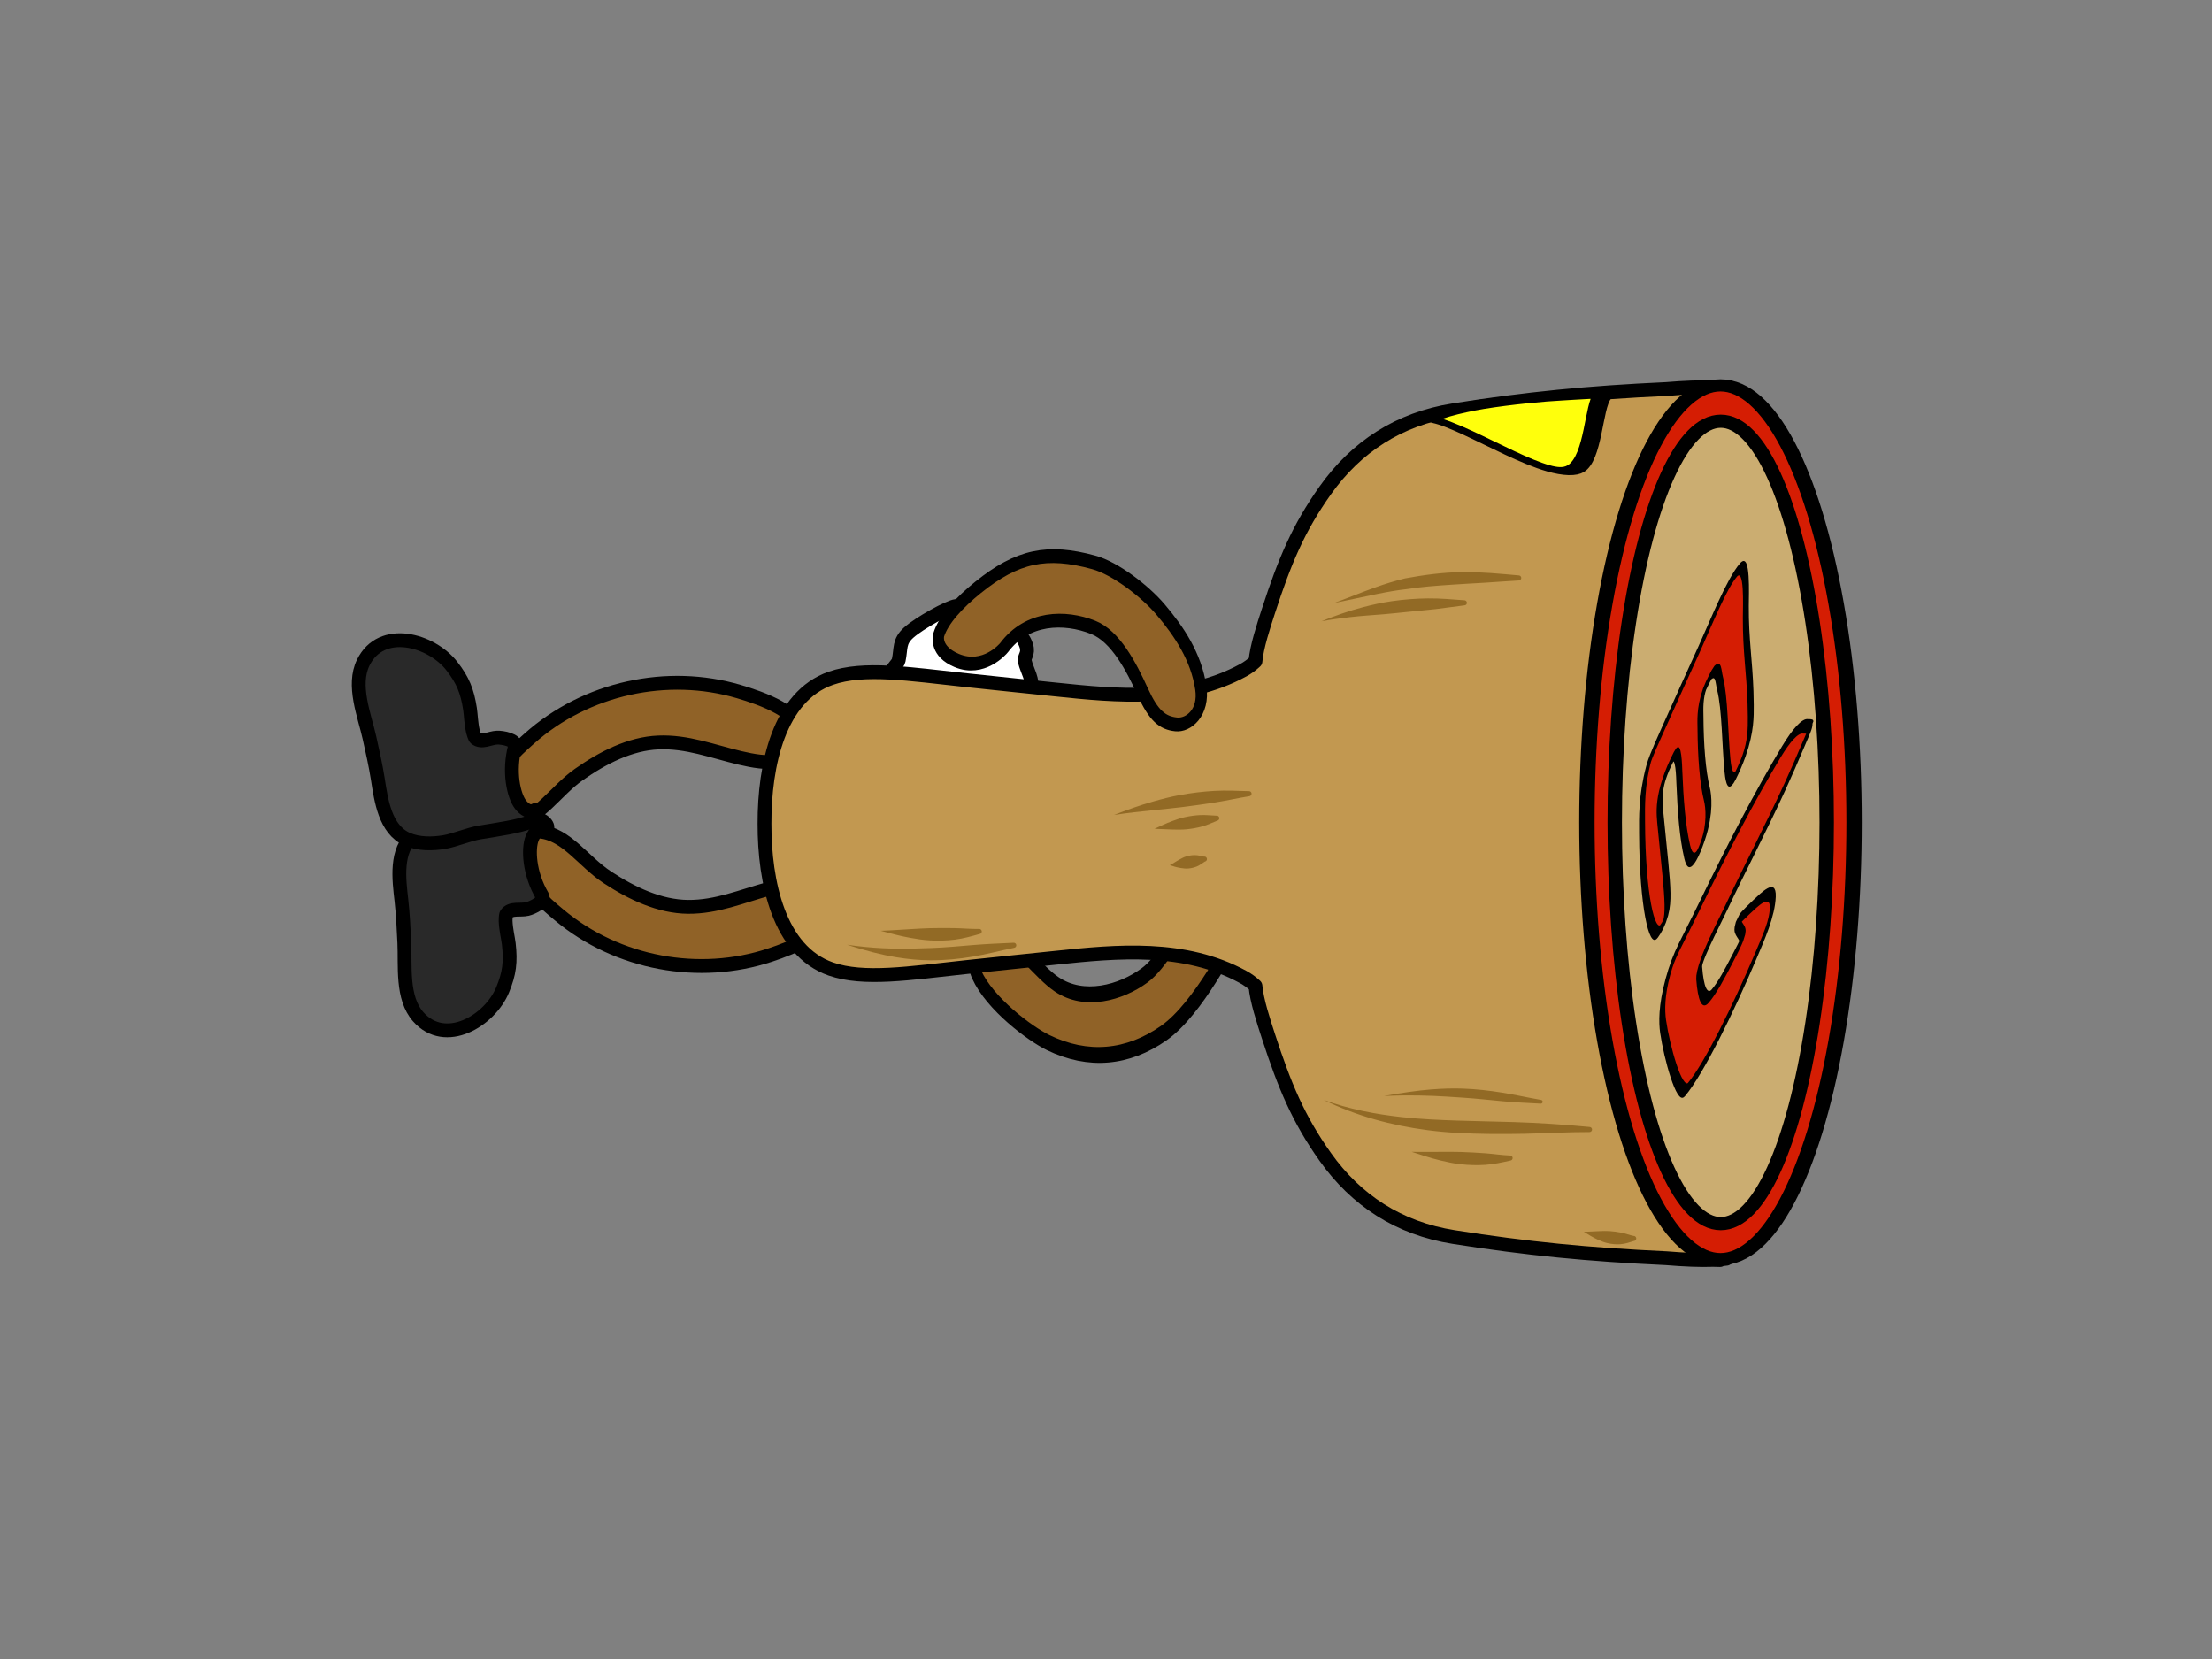 <?xml version="1.0" encoding="UTF-8" standalone="no"?>
<!DOCTYPE svg PUBLIC "-//W3C//DTD SVG 1.1//EN" "http://www.w3.org/Graphics/SVG/1.1/DTD/svg11.dtd">
<svg viewBox="0 0 480 360" version="1.1" xmlns="http://www.w3.org/2000/svg" xmlns:xlink="http://www.w3.org/1999/xlink" xml:space="preserve" xmlns:serif="http://www.serif.com/" style="fill-rule:evenodd;clip-rule:evenodd;stroke-linecap:round;stroke-linejoin:round;stroke-miterlimit:1.5;">
    <rect x="0" y="0" width="480" height="360" fill="#808080" stroke="none"/>
    <g transform="matrix(1,0,0,1,0,-750)">
        <g id="stamp-rolling6" transform="matrix(0.951,0,0,1.059,-0.239,-44.953)">
            <rect x="0.251" y="750.845" width="504.966" height="340.025" style="fill:none;"/>
            <g id="stamp-rolling61" serif:id="stamp-rolling6" transform="matrix(6.44171e-17,0.945,-1.052,5.78348e-17,835.418,123.523)">
                <g id="legs" transform="matrix(1,0,0,1.104,696.893,-40.375)">
                    <g id="leg" transform="matrix(0.95,0.283,-0.312,0.86,-42.408,294.903)">
                        <g transform="matrix(1,0,0,1,37.248,-2.764)">
                            <path d="M261.243,250.641C254.936,253.785 258.093,259.844 261.239,264.612C264.646,269.776 268.565,274.161 270.46,280.104C272.331,285.972 271.497,292.578 269.844,298.713C268.218,304.754 263.743,309.996 264.956,315.691C265.562,318.535 270.308,318.91 272.584,317.518C277.576,314.464 279.15,310.394 280.847,306.135C286.989,290.722 284.418,272.871 274.867,259.959C271.779,255.786 265.747,248.396 261.243,250.641Z" style="fill:rgb(144,98,39);stroke:black;stroke-width:3px;"/>
                        </g>
                        <g transform="matrix(0.932,-0.361,0.361,0.932,-56.924,118.591)">
                            <path d="M264.339,310.169C264.74,308.793 262.368,309.541 262.064,311.663C261.656,314.506 261.951,318.542 262.184,322.757C262.321,325.218 261.691,328.517 261.796,330.741C261.921,333.397 262.523,336.323 264.118,338.522C267.21,342.786 273.675,342.224 278.227,341.951C281.281,341.768 284.329,341.79 287.386,341.8C292.366,341.816 299.276,343.044 303.584,339.615C310.556,334.066 305.26,324.108 298.677,320.991C295.232,319.36 292.765,318.909 288.809,319.16C287.483,319.244 285.799,319.606 283.826,319.59C283.591,319.589 282.515,319.5 282.321,319.345C280.995,318.286 281.745,316.336 281.475,314.777C281.277,313.631 280.052,310.712 278.817,311.355C273.757,313.989 268.385,313.93 266.214,312.911C265.006,312.343 263.988,311.375 264.339,310.169Z" style="fill:rgb(41,41,41);stroke:black;stroke-width:3px;"/>
                        </g>
                    </g>
                    <g id="leg1" serif:id="leg" transform="matrix(-0.939,0.311,0.343,0.851,321.552,294.604)">
                        <g transform="matrix(1,0,0,1,37.248,-2.764)">
                            <path d="M261.243,250.641C254.936,253.785 258.093,259.844 261.239,264.612C264.646,269.776 268.565,274.161 270.46,280.104C272.331,285.972 271.497,292.578 269.844,298.713C268.218,304.754 263.743,309.996 264.956,315.691C265.562,318.535 270.308,318.91 272.584,317.518C277.576,314.464 279.15,310.394 280.847,306.135C286.989,290.722 284.418,272.871 274.867,259.959C271.779,255.786 265.747,248.396 261.243,250.641Z" style="fill:rgb(144,98,39);stroke:black;stroke-width:3px;"/>
                        </g>
                        <g transform="matrix(0.991,-0.134,0.134,0.991,-0.417,35.623)">
                            <path d="M264.339,310.169C264.74,308.793 262.368,309.541 262.064,311.663C261.656,314.506 261.951,318.542 262.184,322.757C262.321,325.218 261.691,328.517 261.796,330.741C261.921,333.397 262.523,336.323 264.118,338.522C267.21,342.786 273.675,342.224 278.227,341.951C281.281,341.768 284.329,341.79 287.386,341.8C292.366,341.816 299.276,343.044 303.584,339.615C310.556,334.066 305.26,324.108 298.677,320.991C295.232,319.36 292.765,318.909 288.809,319.16C287.483,319.244 285.799,319.606 283.826,319.59C283.591,319.589 282.515,319.5 282.321,319.345C280.995,318.286 281.745,316.336 281.475,314.777C281.277,313.631 280.052,310.712 278.817,311.355C273.757,313.989 268.385,313.93 266.214,312.911C265.006,312.343 263.988,311.375 264.339,310.169Z" style="fill:rgb(41,41,41);stroke:black;stroke-width:3px;"/>
                        </g>
                    </g>
                </g>
                <g id="right-arm" transform="matrix(0.541,-0.743,1.011,0.309,566.08,631.095)">
                    <path d="M212.641,171.32C204.268,169.598 204.639,190.591 198.085,199.691C193.688,205.795 185.675,212.259 177.749,212.498C172.205,212.665 165.823,210.059 160.386,211.413C156.637,212.347 154.263,218.61 157.941,221.01C163.191,224.434 174.895,224.596 179.974,223.806C190.895,222.109 200.097,216.432 206.883,207.362C210.182,202.952 212.552,196.703 214.164,191.476C215.623,186.744 217.046,180.956 216.193,176.447C215.73,174.003 215.145,171.835 212.641,171.32Z" style="fill:rgb(144,98,39);stroke:black;stroke-width:3px;"/>
                </g>
                <g transform="matrix(-0.995,0.102,0.102,0.995,1328.68,-59.867)">
                    <path d="M596.639,588.432C596.639,590.048 593.759,596.793 591.954,599.271C590.233,601.634 588.735,601.229 586.209,602.045C585.385,602.311 584.616,603.725 583.477,604.068C578.437,605.584 573.084,601.784 572.122,600.985C569.241,598.59 568.282,594.368 567.736,590.92C567.154,587.246 566.321,581.84 569.36,578.744C570.385,577.7 571.078,577.14 572.327,576.38C573.576,575.62 575.48,574.757 576.831,574.199C578.937,573.328 581.005,574.571 583.163,574.854C584.273,574.999 584.662,573.795 586.562,574.199C589.431,574.807 590.846,577.09 593.478,579.889" style="fill:white;stroke:black;stroke-width:3px;"/>
                </g>
                <g id="body" transform="matrix(1,0,0,1,582.928,357.365)">
                    <g transform="matrix(1,0,0,1,113.675,-363.365)">
                        <path d="M145.629,426.103L239.972,425.415C240.037,425.844 240.089,426.306 240.131,426.797L240.258,426.798C240.247,427.307 240.235,427.811 240.223,428.316C240.333,431.126 240.176,434.643 239.863,438.454C239.072,455.502 237.792,468.577 235.269,484.578C233.386,496.523 227.274,505.776 217.908,512.427C209.655,518.286 202.538,521.243 191.676,524.78C188.482,525.819 183.951,527.313 180.816,527.576C180.078,528.36 179.424,529.245 178.876,530.251C171.923,543.008 173.319,557.603 174.697,570.747C175.379,577.249 175.998,583.454 176.729,590.235C178.076,602.725 179.639,612.544 177.145,619.684C173.217,630.934 158.278,634.1 145.629,634.067C132.98,634.1 118.041,630.934 114.112,619.684C111.619,612.544 113.182,602.725 114.529,590.235C115.259,583.454 115.879,577.249 116.56,570.747C117.939,557.603 119.335,543.008 112.382,530.251C111.834,529.245 111.18,528.36 110.442,527.576C107.307,527.313 102.776,525.819 99.582,524.78C88.72,521.243 81.603,518.286 73.35,512.427C63.984,505.776 57.872,496.523 55.989,484.578C53.466,468.577 52.186,455.502 51.395,438.454C51.082,434.643 50.925,431.126 51.035,428.316C51.023,427.811 51.011,427.307 51,426.798L51.127,426.797C51.169,426.306 51.221,425.844 51.286,425.415L145.629,426.103Z" style="fill:rgb(194,152,80);stroke:black;stroke-width:3px;"/>
                    </g>
                    <g transform="matrix(1.041,0,0,1.317,31.027,-19.627)">
                        <ellipse cx="219" cy="63" rx="91" ry="22" style="fill:rgb(213,29,3);stroke:black;stroke-width:2.53px;"/>
                    </g>
                    <g transform="matrix(0.956,0,0,1.045,49.678,-2.545)">
                        <ellipse cx="219" cy="63" rx="91" ry="22" style="fill:rgb(203,173,113);stroke:black;stroke-width:2.99px;"/>
                    </g>
                    <g transform="matrix(-0.987,0.162,0.162,0.987,477.041,-35.489)">
                        <path d="M254.333,162.032C254.805,164.451 255.331,166.89 255.603,169.424C255.868,171.888 255.968,174.399 255.925,176.903C255.89,178.912 255.71,180.904 255.482,182.886C255.133,185.928 254.581,188.862 253.979,191.752C253.965,188.821 253.773,185.867 253.603,182.831C253.494,180.868 253.345,178.907 253.27,176.93C253.178,174.466 253.112,172.002 253.104,169.561C253.096,167.04 253.245,164.58 253.233,162.141C253.203,161.838 253.425,161.567 253.729,161.537C254.033,161.507 254.303,161.729 254.333,162.032Z" style="fill:rgb(146,106,37);"/>
                    </g>
                    <g transform="matrix(-0.987,0.162,0.162,0.987,476.297,-35.59)">
                        <path d="M249.517,170.075C249.724,171.166 250.063,172.252 250.208,173.486C250.338,174.597 250.367,175.758 250.304,176.91C250.253,177.851 250.09,178.756 249.917,179.662C249.631,181.158 249.242,182.469 248.877,183.764C248.645,182.449 248.303,181.138 248.037,179.65C247.877,178.75 247.709,177.855 247.65,176.923C247.576,175.771 247.586,174.61 247.705,173.498C247.838,172.252 248.173,171.154 248.412,170.06C248.416,169.755 248.667,169.511 248.972,169.515C249.277,169.519 249.522,169.77 249.517,170.075Z" style="fill:rgb(146,106,37);"/>
                    </g>
                    <g transform="matrix(-0.987,0.162,0.162,0.987,476.297,-35.59)">
                        <path d="M241.197,174.159C241.414,174.776 241.715,175.327 241.839,176.101C241.936,176.706 241.934,177.361 241.848,177.997C241.776,178.53 241.598,178.993 241.43,179.488C241.124,180.389 240.792,181.018 240.556,181.764C240.19,181.05 239.85,180.402 239.55,179.473C239.385,178.961 239.236,178.471 239.194,177.918C239.146,177.271 239.195,176.611 239.338,176.008C239.516,175.259 239.862,174.744 240.092,174.143C240.096,173.838 240.347,173.594 240.652,173.599C240.957,173.603 241.201,173.854 241.197,174.159Z" style="fill:rgb(146,106,37);"/>
                    </g>
                    <g transform="matrix(-0.997,0.076,0.045,0.586,493.117,87.093)">
                        <path d="M217.319,192.99C217.411,198.204 217.514,203.045 217.497,207.91C217.479,212.942 217.419,217.94 217.546,223.303C217.596,225.426 217.65,227.602 217.723,229.868C217.952,236.971 218.408,244.825 219.657,254.294C218.081,247.727 216.909,241.942 216.132,236.506C215.503,232.101 215.092,227.998 214.906,224.051C214.647,218.573 214.726,213.43 214.998,208.321C215.267,203.266 215.818,198.302 216.215,192.9C216.23,192.382 216.489,191.981 216.793,192.005C217.098,192.03 217.334,192.471 217.319,192.99Z" style="fill:rgb(146,106,37);"/>
                    </g>
                    <g transform="matrix(-0.999,0.033,0.033,0.999,504.2,0.865)">
                        <path d="M229.418,215.984C229.45,217.763 229.683,219.5 229.776,221.301C229.865,223.05 229.916,224.809 229.938,226.571C229.956,227.997 229.897,229.406 229.867,230.828C229.82,233.028 229.719,235.148 229.726,237.306C229.097,235.224 228.466,233.176 227.995,231.008C227.686,229.585 227.416,228.16 227.287,226.706C227.126,224.889 227.106,223.054 227.273,221.249C227.445,219.4 227.882,217.641 228.319,215.862C228.353,215.559 228.627,215.34 228.93,215.374C229.233,215.408 229.452,215.681 229.418,215.984Z" style="fill:rgb(146,106,37);"/>
                    </g>
                    <g transform="matrix(0.62,0.05,-0.048,0.586,194.483,-21.581)">
                        <path d="M216.112,192.925C215.662,198.202 215.03,202.83 214.696,207.383C214.343,212.206 214.19,216.907 214.408,222.012C214.562,225.639 214.966,229.459 215.613,233.678C216.387,238.72 217.596,244.269 219.224,250.769C218.103,241.508 217.779,234.156 217.648,227.667C217.605,225.509 217.578,223.455 217.551,221.462C217.485,216.408 217.619,211.762 217.665,206.941C217.706,202.55 217.574,198.046 217.422,192.966C217.433,192.583 217.148,192.263 216.787,192.252C216.425,192.24 216.122,192.542 216.112,192.925Z" style="fill:rgb(146,106,37);"/>
                    </g>
                    <g transform="matrix(-0.997,-0.079,-0.079,0.997,556.989,-83.485)">
                        <path d="M217.32,192.961C217.411,198.432 217.342,203.905 217.083,209.373C216.89,213.455 216.622,217.523 216.437,221.578C216.252,225.644 216.108,229.687 216.233,233.734C216.41,239.492 217.018,245.221 218.626,250.971C215.649,243.452 214.264,235.784 213.856,227.983C213.745,225.865 213.72,223.74 213.769,221.612C213.88,216.706 214.248,211.779 214.741,206.861C215.206,202.208 215.858,197.587 216.215,192.93C216.223,192.625 216.478,192.384 216.783,192.393C217.088,192.401 217.328,192.656 217.32,192.961Z" style="fill:rgb(146,106,37);"/>
                    </g>
                    <g transform="matrix(-1,-0.023,-0.023,1,565.649,-101.679)">
                        <path d="M229.418,215.984C229.45,217.763 229.683,219.5 229.776,221.301C229.865,223.05 229.916,224.809 229.938,226.571C229.956,227.997 229.897,229.406 229.867,230.828C229.82,233.028 229.719,235.148 229.726,237.306C229.097,235.224 228.466,233.176 227.995,231.008C227.686,229.585 227.416,228.16 227.287,226.706C227.126,224.889 227.106,223.054 227.273,221.249C227.445,219.4 227.882,217.641 228.319,215.862C228.353,215.559 228.627,215.34 228.93,215.374C229.233,215.408 229.452,215.681 229.418,215.984Z" style="fill:rgb(146,106,37);"/>
                    </g>
                    <g transform="matrix(-0.999,0.045,0.045,0.999,501.534,-7.906)">
                        <path d="M300.929,101.563C301.459,105.593 302.071,109.7 302.197,113.85C302.324,118.024 301.955,122.194 301.387,126.249C300.962,128.402 300.421,130.504 299.784,132.594C298.84,135.693 297.734,138.712 296.762,141.81C297.24,138.606 297.823,135.453 298.313,132.258C298.635,130.161 298.915,128.072 299.051,125.945C299.417,122.775 299.496,119.539 299.569,116.289C299.624,113.858 299.644,111.422 299.677,108.994C299.71,106.516 299.812,104.072 299.826,101.641C299.805,101.336 300.034,101.072 300.339,101.05C300.643,101.029 300.907,101.259 300.929,101.563Z" style="fill:rgb(146,106,37);"/>
                    </g>
                    <g transform="matrix(-0.999,0.045,0.045,0.999,501.406,-6.752)">
                        <path d="M295.893,112.459C296.199,115.06 296.562,117.665 296.654,120.332C296.744,122.96 296.655,125.613 296.396,128.242C296.188,130.355 295.82,132.44 295.377,134.508C294.707,137.643 293.789,140.656 292.733,143.632C293.024,141.56 293.203,139.494 293.354,137.383C293.531,134.899 293.557,132.418 293.657,129.91C293.723,128.257 293.832,126.604 293.923,124.952C294.037,122.875 294.121,120.802 294.26,118.74C294.403,116.629 294.647,114.567 294.788,112.49C294.78,112.185 295.02,111.931 295.325,111.922C295.63,111.914 295.885,112.154 295.893,112.459Z" style="fill:rgb(146,106,37);"/>
                    </g>
                    <g transform="matrix(-0.633,-0.052,-0.042,0.508,503.195,-15.619)">
                        <path d="M229.731,216.073C229.894,217.895 230.327,219.501 230.495,221.342C230.65,223.042 230.714,224.764 230.7,226.487C230.688,227.922 230.525,229.286 230.402,230.712C230.204,233.019 229.899,235.034 229.726,237.306C228.894,235.227 228.107,233.375 227.463,231.153C227.048,229.724 226.693,228.322 226.527,226.816C226.322,224.96 226.309,223.051 226.554,221.216C226.814,219.258 227.41,217.591 228.006,215.774C228.073,215.181 228.513,214.767 228.989,214.849C229.464,214.932 229.797,215.48 229.731,216.073Z" style="fill:rgb(146,106,37);"/>
                    </g>
                </g>
                <g id="left-arm" transform="matrix(-0.751,-0.694,-0.782,0.558,1102.79,581.372)">
                    <path d="M198.286,170.281C196.017,172.87 195.413,175.517 196.497,181.071C197.628,186.869 198.687,194.336 195.873,199.499C192.242,206.161 185.54,212.34 177.638,211.444C177.239,211.399 170.948,211.169 167.642,217.421C164.888,222.629 167.496,224.397 167.677,224.501C170.474,226.121 175.501,226.061 180.58,225.271C191.501,223.574 197.536,219.474 204.143,209.581C207.202,205.001 209.542,196.425 209.985,190.975C210.526,184.337 210.314,177.438 207.232,171.82C204.777,167.343 200.315,167.966 198.286,170.281Z" style="fill:rgb(144,98,39);stroke:black;stroke-width:2.76px;"/>
                </g>
                <g transform="matrix(-0.346,-0.096,-0.268,0.963,844.097,360.782)">
                    <path d="M143.356,109.108C130.754,113.366 150.183,133.481 148.702,141.955C148.271,144.422 159.003,137.587 164.492,133.312C171.526,127.834 178.96,120.837 182.23,117.29C184.006,115.364 192.065,107.428 190.155,107.757C182.625,109.057 152.581,105.991 143.356,109.108Z" style="fill:rgb(255,255,12);stroke:black;stroke-width:3.99px;"/>
                </g>
                <g id="stamp" transform="matrix(1,0,0.93,1,-392.655,0.924)">
                    <g transform="matrix(-0.909,0.166,-1.019,-0.753,1105,429.233)">
                        <path d="M182.542,42.968C178.88,47.169 177.476,55.434 177.794,61.859C177.918,64.357 177.793,66.6 180.596,67.422C183.595,68.3 187.007,64.949 188.998,63.182C189.209,62.995 192.384,60.109 192.28,59.914C191.902,59.204 187.622,60.614 187.068,60.145C186.735,59.864 187.307,57.822 187.405,57.43C187.962,55.206 188.53,53.127 190.062,51.443C191.256,50.131 194.669,49.764 199.253,50.335C201.718,50.642 200.174,56.04 199.929,58.22C199.287,63.925 197.846,68.87 197.426,74.606C197.287,76.502 197.327,78.196 197.417,80.095C197.423,80.221 197.462,82.016 197.585,82.026C197.96,82.057 199.563,81.293 199.909,81.158C202.581,80.12 204.521,77.953 205.666,75.444C208.82,68.534 210.72,60.847 211.864,53.489C212.763,47.713 213.909,46.431 212.164,44.15C210.478,41.948 207.337,41.307 204.788,41.162C198.258,40.791 184.008,41.286 182.542,42.968Z" style="fill:rgb(213,29,3);stroke:black;stroke-width:1.67px;"/>
                    </g>
                    <g transform="matrix(-0.909,0.166,-1.019,-0.753,1105,429.233)">
                        <path d="M224.777,44.39C222.555,47.62 226.988,47.511 244.917,49.326C248.596,49.699 252.865,49.871 251.78,54.625C251.488,55.905 246.396,54.959 245.344,54.785C239.522,53.822 233.574,53.088 227.662,53.148C225.235,53.173 221.749,53.577 222.963,56.67C223.886,59.024 228.009,59.391 230.051,59.354C235.352,59.259 241.157,60.003 246.576,61.138C248.02,61.44 250.698,61.778 251.211,63.357C251.325,63.708 250.99,65.4 250.777,65.597C249.265,66.989 247.641,66.493 245.546,66.542C239.631,66.681 232.587,65.105 226.679,64.519C225.65,64.417 221.513,63.969 221.143,65.669C220.975,66.44 220.996,67.457 221.217,68.088C221.977,70.258 224.579,70.802 226.88,71.288C227.809,71.484 228.713,71.655 229.599,71.808C236.048,72.92 241.51,73.049 247.952,74.503C250.277,75.027 257.201,77.081 259.179,74.87C261.739,72.008 261.048,67.525 261.229,63.949C261.394,60.69 261.633,56.826 261.717,53.564C261.74,52.695 261.932,50.174 261.345,49.453C259.283,46.923 255.053,46.166 252.05,45.524C237.715,42.46 225.929,42.715 224.777,44.39Z" style="fill:rgb(213,29,3);stroke:black;stroke-width:1.67px;"/>
                    </g>
                </g>
            </g>
        </g>
    </g>
</svg>
